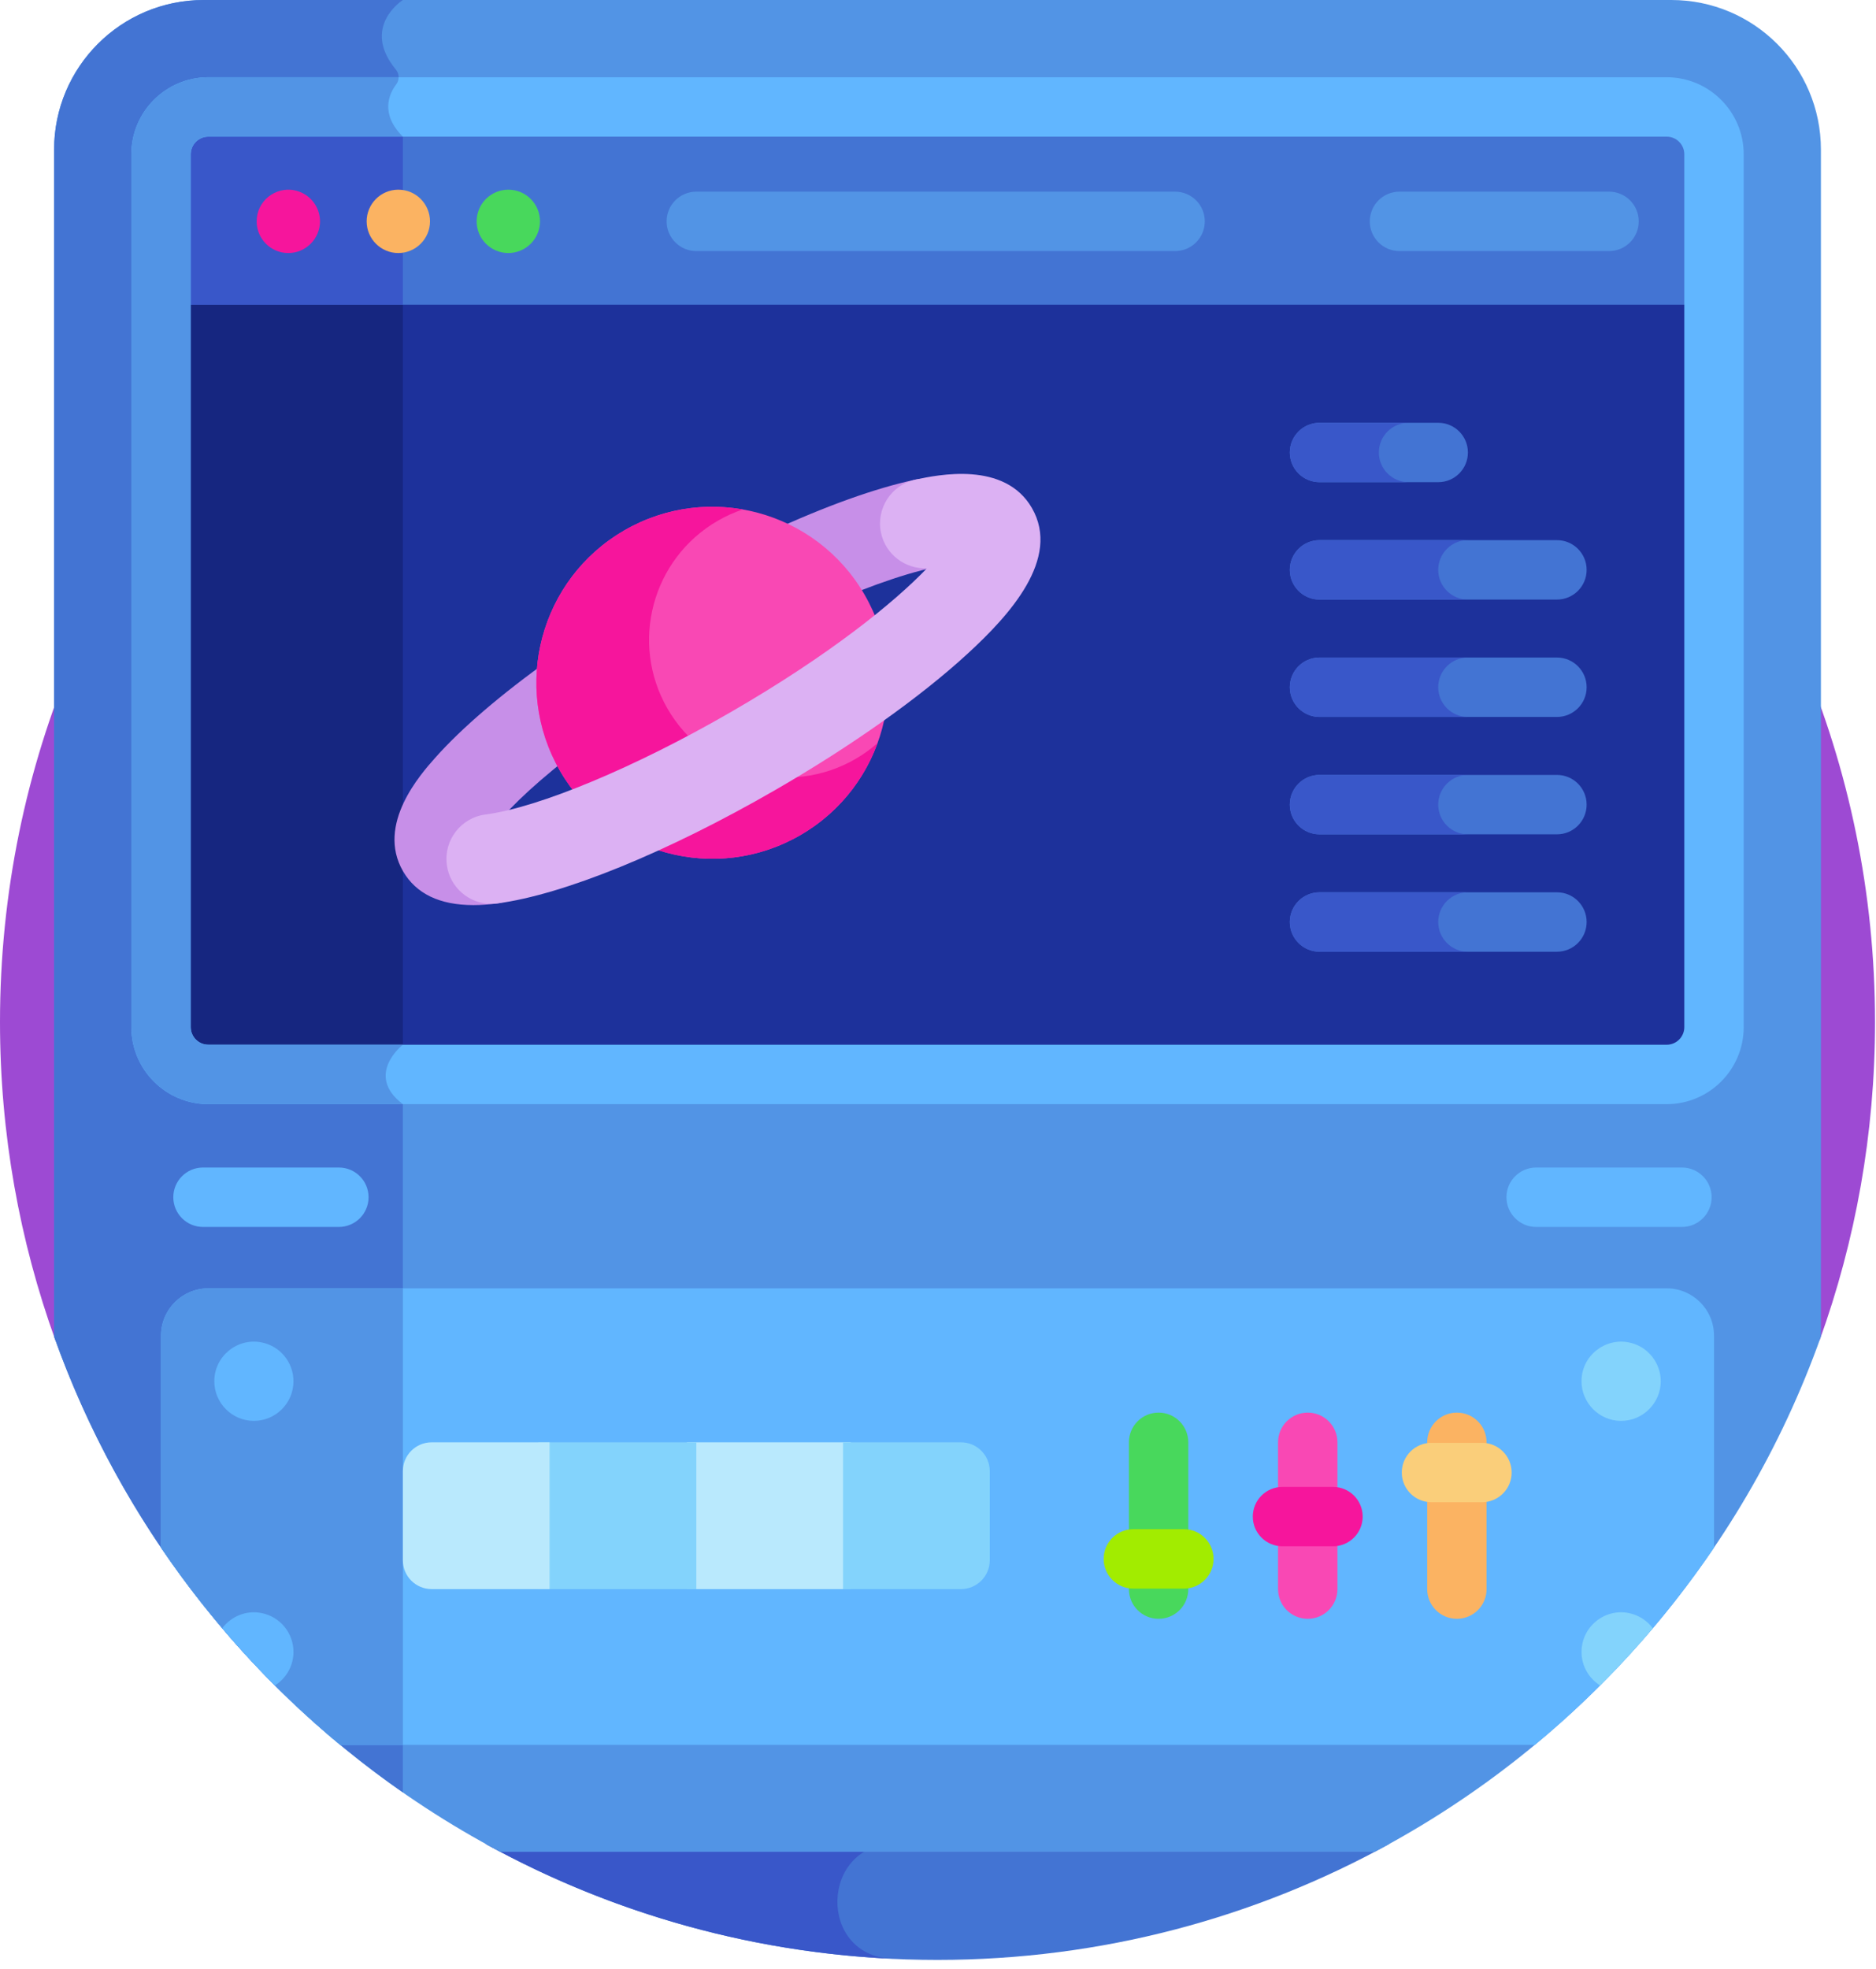 <svg width="142" height="149" viewBox="0 0 142 149" fill="none" xmlns="http://www.w3.org/2000/svg">
<path d="M137.728 101.425C140.444 93.904 141.926 85.793 141.926 77.335C141.926 38.144 110.154 6.372 70.963 6.372C31.771 6.372 0 38.144 0 77.335C0 85.793 1.482 93.904 4.198 101.425H137.728Z" fill="#9D4AD3"/>
<path d="M36.753 139.518C46.9 145.112 58.558 148.298 70.963 148.298C83.368 148.298 95.026 145.112 105.173 139.518H36.753Z" fill="#4374D3"/>
<path d="M67.494 148.214C61.859 147.943 62.097 139.518 67.738 139.518H36.753C46.371 144.82 57.348 147.957 69.031 148.27C68.518 148.256 68.005 148.239 67.494 148.214Z" fill="#3957C9"/>
<path d="M137.831 89.39V11.323C137.831 5.07 132.761 0 126.508 0H15.418C9.164 0 4.095 5.07 4.095 11.323V101.136C10.087 117.968 22.252 131.869 37.866 140.118H104.059C119.674 131.869 131.839 117.968 137.83 101.136V89.39H137.831Z" fill="#5294E5"/>
<path d="M29.996 6.379C30.247 6.045 30.23 5.587 29.966 5.266C27.294 2.021 30.493 0 30.493 0H15.418C9.164 0 4.095 5.07 4.095 11.323V101.136C9.107 115.214 18.438 127.239 30.493 135.624V10.34C28.774 8.621 29.426 7.136 29.996 6.379Z" fill="#4374D3"/>
<path d="M129.738 101.064C129.738 99.087 128.135 97.484 126.157 97.484H15.769C13.791 97.484 12.188 99.087 12.188 101.064V117.109C15.98 122.703 20.55 127.726 25.743 132.025H116.183C121.376 127.726 125.946 122.703 129.739 117.109V101.064H129.738Z" fill="#61B6FF"/>
<path d="M30.493 97.484H15.769C13.791 97.484 12.188 99.087 12.188 101.064V117.109C15.98 122.703 20.55 127.726 25.743 132.025H30.494V97.484H30.493Z" fill="#5294E5"/>
<path d="M15.769 81.299H126.157C128.135 81.299 129.738 79.695 129.738 77.718V11.674C129.738 9.696 128.135 8.092 126.157 8.092H15.769C13.791 8.092 12.188 9.696 12.188 11.674V77.718C12.188 79.695 13.791 81.299 15.769 81.299Z" fill="#1D319B"/>
<path d="M30.493 8.092H15.769C13.791 8.092 12.188 9.696 12.188 11.674V77.718C12.188 79.695 13.791 81.299 15.769 81.299H30.493V8.092Z" fill="#162680"/>
<path d="M126.157 8.092H15.769C13.791 8.092 12.188 9.696 12.188 11.674V23.053H129.738V11.674C129.738 9.696 128.135 8.092 126.157 8.092Z" fill="#4374D3"/>
<path d="M30.493 8.092H15.769C13.791 8.092 12.188 9.696 12.188 11.674V23.052H30.493V8.092Z" fill="#3957C9"/>
<path d="M127.31 92.838H116.276C115.034 92.838 114.028 91.831 114.028 90.59C114.028 89.347 115.034 88.342 116.276 88.342H127.31C128.551 88.342 129.558 89.347 129.558 90.59C129.558 91.831 128.551 92.838 127.31 92.838Z" fill="#61B6FF"/>
<path d="M121.793 18.998H105.931C104.688 18.998 103.683 17.991 103.683 16.75C103.683 15.507 104.688 14.502 105.931 14.502H121.793C123.034 14.502 124.041 15.507 124.041 16.75C124.041 17.991 123.034 18.998 121.793 18.998Z" fill="#5294E5"/>
<path d="M88.946 18.998H52.706C51.465 18.998 50.458 17.991 50.458 16.75C50.458 15.507 51.465 14.502 52.706 14.502H88.946C90.188 14.502 91.194 15.507 91.194 16.75C91.194 17.991 90.187 18.998 88.946 18.998Z" fill="#5294E5"/>
<path d="M25.649 92.838H15.366C14.124 92.838 13.118 91.831 13.118 90.59C13.118 89.347 14.124 88.342 15.366 88.342H25.649C26.891 88.342 27.898 89.347 27.898 90.59C27.898 91.831 26.891 92.838 25.649 92.838Z" fill="#61B6FF"/>
<path d="M51.99 109.135H64.401V120.241H51.99V109.135Z" fill="#B9E9FD"/>
<path d="M19.216 107.512C17.578 107.512 16.222 106.176 16.222 104.515C16.222 102.605 17.978 101.206 19.805 101.575C21.227 101.863 22.213 103.096 22.213 104.515C22.213 106.178 20.858 107.512 19.216 107.512Z" fill="#61B6FF"/>
<path d="M122.706 107.512C121.045 107.512 119.709 106.15 119.709 104.515C119.709 102.573 121.501 101.212 123.293 101.575C124.755 101.871 125.707 103.145 125.707 104.515C125.707 106.163 124.354 107.512 122.706 107.512Z" fill="#83D3FC"/>
<path d="M123.294 122.055C121.456 121.683 119.711 123.095 119.711 124.995C119.711 126.079 120.283 127.008 121.121 127.533C122.509 126.146 123.835 124.7 125.105 123.203C124.676 122.629 124.045 122.207 123.294 122.055Z" fill="#83D3FC"/>
<path d="M21.824 19.147C20.501 19.147 19.427 18.072 19.427 16.75C19.427 15.204 20.852 14.109 22.292 14.397C23.482 14.652 24.223 15.668 24.223 16.75C24.221 18.06 23.149 19.147 21.824 19.147Z" fill="#F6159C"/>
<path d="M30.15 19.147C28.839 19.147 27.753 18.082 27.753 16.75C27.753 15.437 28.817 14.352 30.15 14.352C31.488 14.352 32.548 15.443 32.548 16.75C32.548 18.064 31.473 19.147 30.15 19.147Z" fill="#FBB362"/>
<path d="M38.476 19.147C37.175 19.147 36.079 18.09 36.079 16.75C36.079 15.412 37.165 14.352 38.476 14.352C39.802 14.352 40.874 15.426 40.874 16.75C40.874 17.379 40.619 17.999 40.172 18.443C39.714 18.902 39.093 19.147 38.476 19.147Z" fill="#48D85C"/>
<path d="M19.805 122.055C18.625 121.817 17.486 122.314 16.821 123.202C18.09 124.699 19.416 126.146 20.805 127.533C21.648 127.003 22.214 126.068 22.214 124.995C22.213 123.575 21.223 122.343 19.805 122.055Z" fill="#61B6FF"/>
<path d="M87.697 122.489C86.455 122.489 85.45 121.483 85.45 120.241V109.135C85.45 107.893 86.455 106.887 87.697 106.887C88.939 106.887 89.945 107.893 89.945 109.135V120.241C89.945 121.483 88.939 122.489 87.697 122.489Z" fill="#48D85C"/>
<path d="M98.987 122.489C97.745 122.489 96.739 121.483 96.739 120.241V109.135C96.739 107.893 97.745 106.887 98.987 106.887C100.228 106.887 101.234 107.893 101.234 109.135V120.241C101.234 121.483 100.228 122.489 98.987 122.489Z" fill="#F948B4"/>
<path d="M110.276 122.489C109.034 122.489 108.028 121.483 108.028 120.241V109.135C108.028 107.893 109.034 106.887 110.276 106.887C111.518 106.887 112.523 107.893 112.523 109.135V120.241C112.523 121.483 111.518 122.489 110.276 122.489Z" fill="#FBB362"/>
<path d="M112.174 113.668H108.353C107.111 113.668 106.105 112.662 106.105 111.42C106.105 110.178 107.111 109.172 108.353 109.172H112.174C113.416 109.172 114.422 110.178 114.422 111.42C114.422 112.662 113.416 113.668 112.174 113.668Z" fill="#FACE7A"/>
<path d="M100.897 117.002H97.076C95.834 117.002 94.828 115.996 94.828 114.755C94.828 113.512 95.834 112.507 97.076 112.507H100.897C102.139 112.507 103.145 113.512 103.145 114.755C103.145 115.996 102.139 117.002 100.897 117.002Z" fill="#F6159C"/>
<path d="M89.608 120.204H85.787C84.545 120.204 83.539 119.197 83.539 117.955C83.539 116.713 84.545 115.707 85.787 115.707H89.608C90.849 115.707 91.856 116.713 91.856 117.955C91.856 119.197 90.849 120.204 89.608 120.204Z" fill="#A2EC00"/>
<path d="M108.863 36.485H99.877C98.636 36.485 97.629 35.479 97.629 34.237C97.629 32.996 98.636 31.99 99.877 31.99H108.863C110.106 31.99 111.111 32.996 111.111 34.237C111.111 35.479 110.106 36.485 108.863 36.485Z" fill="#4374D3"/>
<path d="M104.37 34.237C104.37 32.996 105.377 31.99 106.619 31.99H99.877C98.636 31.99 97.629 32.996 97.629 34.237C97.629 35.479 98.636 36.485 99.877 36.485H106.619C105.377 36.485 104.37 35.479 104.37 34.237Z" fill="#3957C9"/>
<path d="M117.85 45.367H99.877C98.636 45.367 97.629 44.361 97.629 43.119C97.629 41.877 98.636 40.871 99.877 40.871H117.85C119.091 40.871 120.097 41.877 120.097 43.119C120.097 44.361 119.091 45.367 117.85 45.367Z" fill="#4374D3"/>
<path d="M117.85 54.249H99.877C98.636 54.249 97.629 53.242 97.629 52.001C97.629 50.759 98.636 49.753 99.877 49.753H117.85C119.091 49.753 120.097 50.759 120.097 52.001C120.097 53.242 119.091 54.249 117.85 54.249Z" fill="#4374D3"/>
<path d="M117.85 63.131H99.877C98.636 63.131 97.629 62.124 97.629 60.883C97.629 59.641 98.636 58.635 99.877 58.635H117.85C119.091 58.635 120.097 59.641 120.097 60.883C120.097 62.124 119.091 63.131 117.85 63.131Z" fill="#4374D3"/>
<path d="M117.85 72.013H99.877C98.636 72.013 97.629 71.006 97.629 69.765C97.629 68.522 98.636 67.517 99.877 67.517H117.85C119.091 67.517 120.097 68.522 120.097 69.765C120.097 71.006 119.091 72.013 117.85 72.013Z" fill="#4374D3"/>
<path d="M108.863 43.12C108.863 41.877 109.87 40.871 111.111 40.871H99.877C98.636 40.871 97.629 41.877 97.629 43.12C97.629 44.361 98.636 45.368 99.877 45.368H111.111C109.87 45.367 108.863 44.361 108.863 43.12Z" fill="#3957C9"/>
<path d="M108.863 52.001C108.863 50.759 109.87 49.753 111.111 49.753H99.877C98.636 49.753 97.629 50.759 97.629 52.001C97.629 53.242 98.636 54.249 99.877 54.249H111.111C109.87 54.249 108.863 53.242 108.863 52.001Z" fill="#3957C9"/>
<path d="M108.863 60.883C108.863 59.641 109.87 58.635 111.111 58.635H99.877C98.636 58.635 97.629 59.641 97.629 60.883C97.629 62.124 98.636 63.131 99.877 63.131H111.111C109.87 63.131 108.863 62.124 108.863 60.883Z" fill="#3957C9"/>
<path d="M108.863 69.765C108.863 68.522 109.87 67.517 111.111 67.517H99.877C98.636 67.517 97.629 68.522 97.629 69.765C97.629 71.006 98.636 72.013 99.877 72.013H111.111C109.87 72.013 108.863 71.006 108.863 69.765Z" fill="#3957C9"/>
<path d="M35.833 68.485C33.278 68.485 31.49 67.625 30.504 65.919C28.46 62.379 31.837 58.581 32.947 57.333C34.94 55.092 37.951 52.513 41.658 49.873C43.185 48.786 45.303 49.141 46.391 50.669C47.479 52.196 47.123 54.315 45.595 55.402C41.758 58.136 39.439 60.278 38.122 61.733C39.383 62.095 40.37 63.173 40.551 64.556C40.794 66.415 39.483 68.118 37.626 68.361C36.992 68.443 36.393 68.485 35.833 68.485Z" fill="#C78FE8"/>
<path d="M59.667 46.729C58.384 46.729 57.157 45.998 56.584 44.758C55.797 43.057 56.538 41.04 58.24 40.253C62.466 38.299 66.29 36.928 69.301 36.289C71.133 35.899 72.936 37.071 73.325 38.904C73.715 40.738 72.543 42.54 70.711 42.93C68.225 43.457 64.807 44.695 61.089 46.414C60.627 46.627 60.143 46.729 59.667 46.729Z" fill="#C78FE8"/>
<path d="M65.447 45.005C61.77 38.636 53.627 36.453 47.258 40.13C40.89 43.808 38.707 51.952 42.384 58.32C46.061 64.689 54.205 66.871 60.574 63.193C66.943 59.516 69.124 51.373 65.447 45.005Z" fill="#F948B4"/>
<path d="M64.747 57.432C59.767 60.307 53.401 58.601 50.526 53.622C47.651 48.642 49.357 42.276 54.337 39.401C54.945 39.049 55.577 38.767 56.218 38.55C53.245 38.026 50.078 38.505 47.26 40.132C40.891 43.809 38.708 51.953 42.385 58.322C46.062 64.69 54.206 66.873 60.575 63.196C63.394 61.568 65.391 59.065 66.425 56.228C65.916 56.675 65.357 57.08 64.747 57.432Z" fill="#F6159C"/>
<path d="M37.181 68.39C35.503 68.39 34.043 67.144 33.821 65.435C33.577 63.577 34.886 61.873 36.745 61.63C40.79 61.101 48.071 58.065 55.296 53.893C62.83 49.543 67.722 45.553 70.164 43C68.527 43.071 67.036 41.965 66.685 40.314C66.297 38.48 67.468 36.678 69.302 36.289C70.969 35.935 76.041 34.859 78.107 38.437C80.323 42.277 76.398 46.563 73.254 49.451C69.642 52.769 64.471 56.434 58.69 59.772C50.509 64.495 42.634 67.706 37.625 68.361C37.476 68.38 37.328 68.39 37.181 68.39Z" fill="#DCB1F3"/>
<path d="M126.157 83.547H15.769C12.554 83.547 9.94 80.931 9.94 77.716V11.674C9.94 8.46 12.554 5.845 15.769 5.845H126.157C129.371 5.845 131.986 8.46 131.986 11.674V77.718C131.986 80.932 129.371 83.547 126.157 83.547ZM15.769 10.34C15.033 10.34 14.436 10.939 14.436 11.674V77.718C14.436 78.452 15.033 79.05 15.769 79.05H126.157C126.893 79.05 127.49 78.452 127.49 77.718V11.674C127.49 10.939 126.893 10.34 126.157 10.34H15.769Z" fill="#61B6FF"/>
<path d="M72.738 120.241H63.812V109.135H72.738C73.942 109.135 74.918 110.111 74.918 111.315V118.061C74.918 119.264 73.942 120.241 72.738 120.241Z" fill="#83D3FC"/>
<path d="M40.743 109.135H52.706V120.241H40.743V109.135Z" fill="#83D3FC"/>
<path d="M41.599 120.241H32.674C31.469 120.241 30.493 119.264 30.493 118.061V111.315C30.493 110.111 31.469 109.135 32.674 109.135H41.599V120.241Z" fill="#B9E9FD"/>
<path d="M30.493 79.05H15.769C15.033 79.05 14.436 78.452 14.436 77.718V11.674C14.436 10.939 15.033 10.34 15.769 10.34H30.493C28.776 8.621 29.426 7.136 29.996 6.379C30.116 6.219 30.173 6.032 30.173 5.845H15.769C12.554 5.845 9.94 8.46 9.94 11.674V77.718C9.94 80.932 12.554 83.547 15.769 83.547H30.493C27.567 81.329 30.493 79.05 30.493 79.05Z" fill="#5294E5"/>
</svg>

